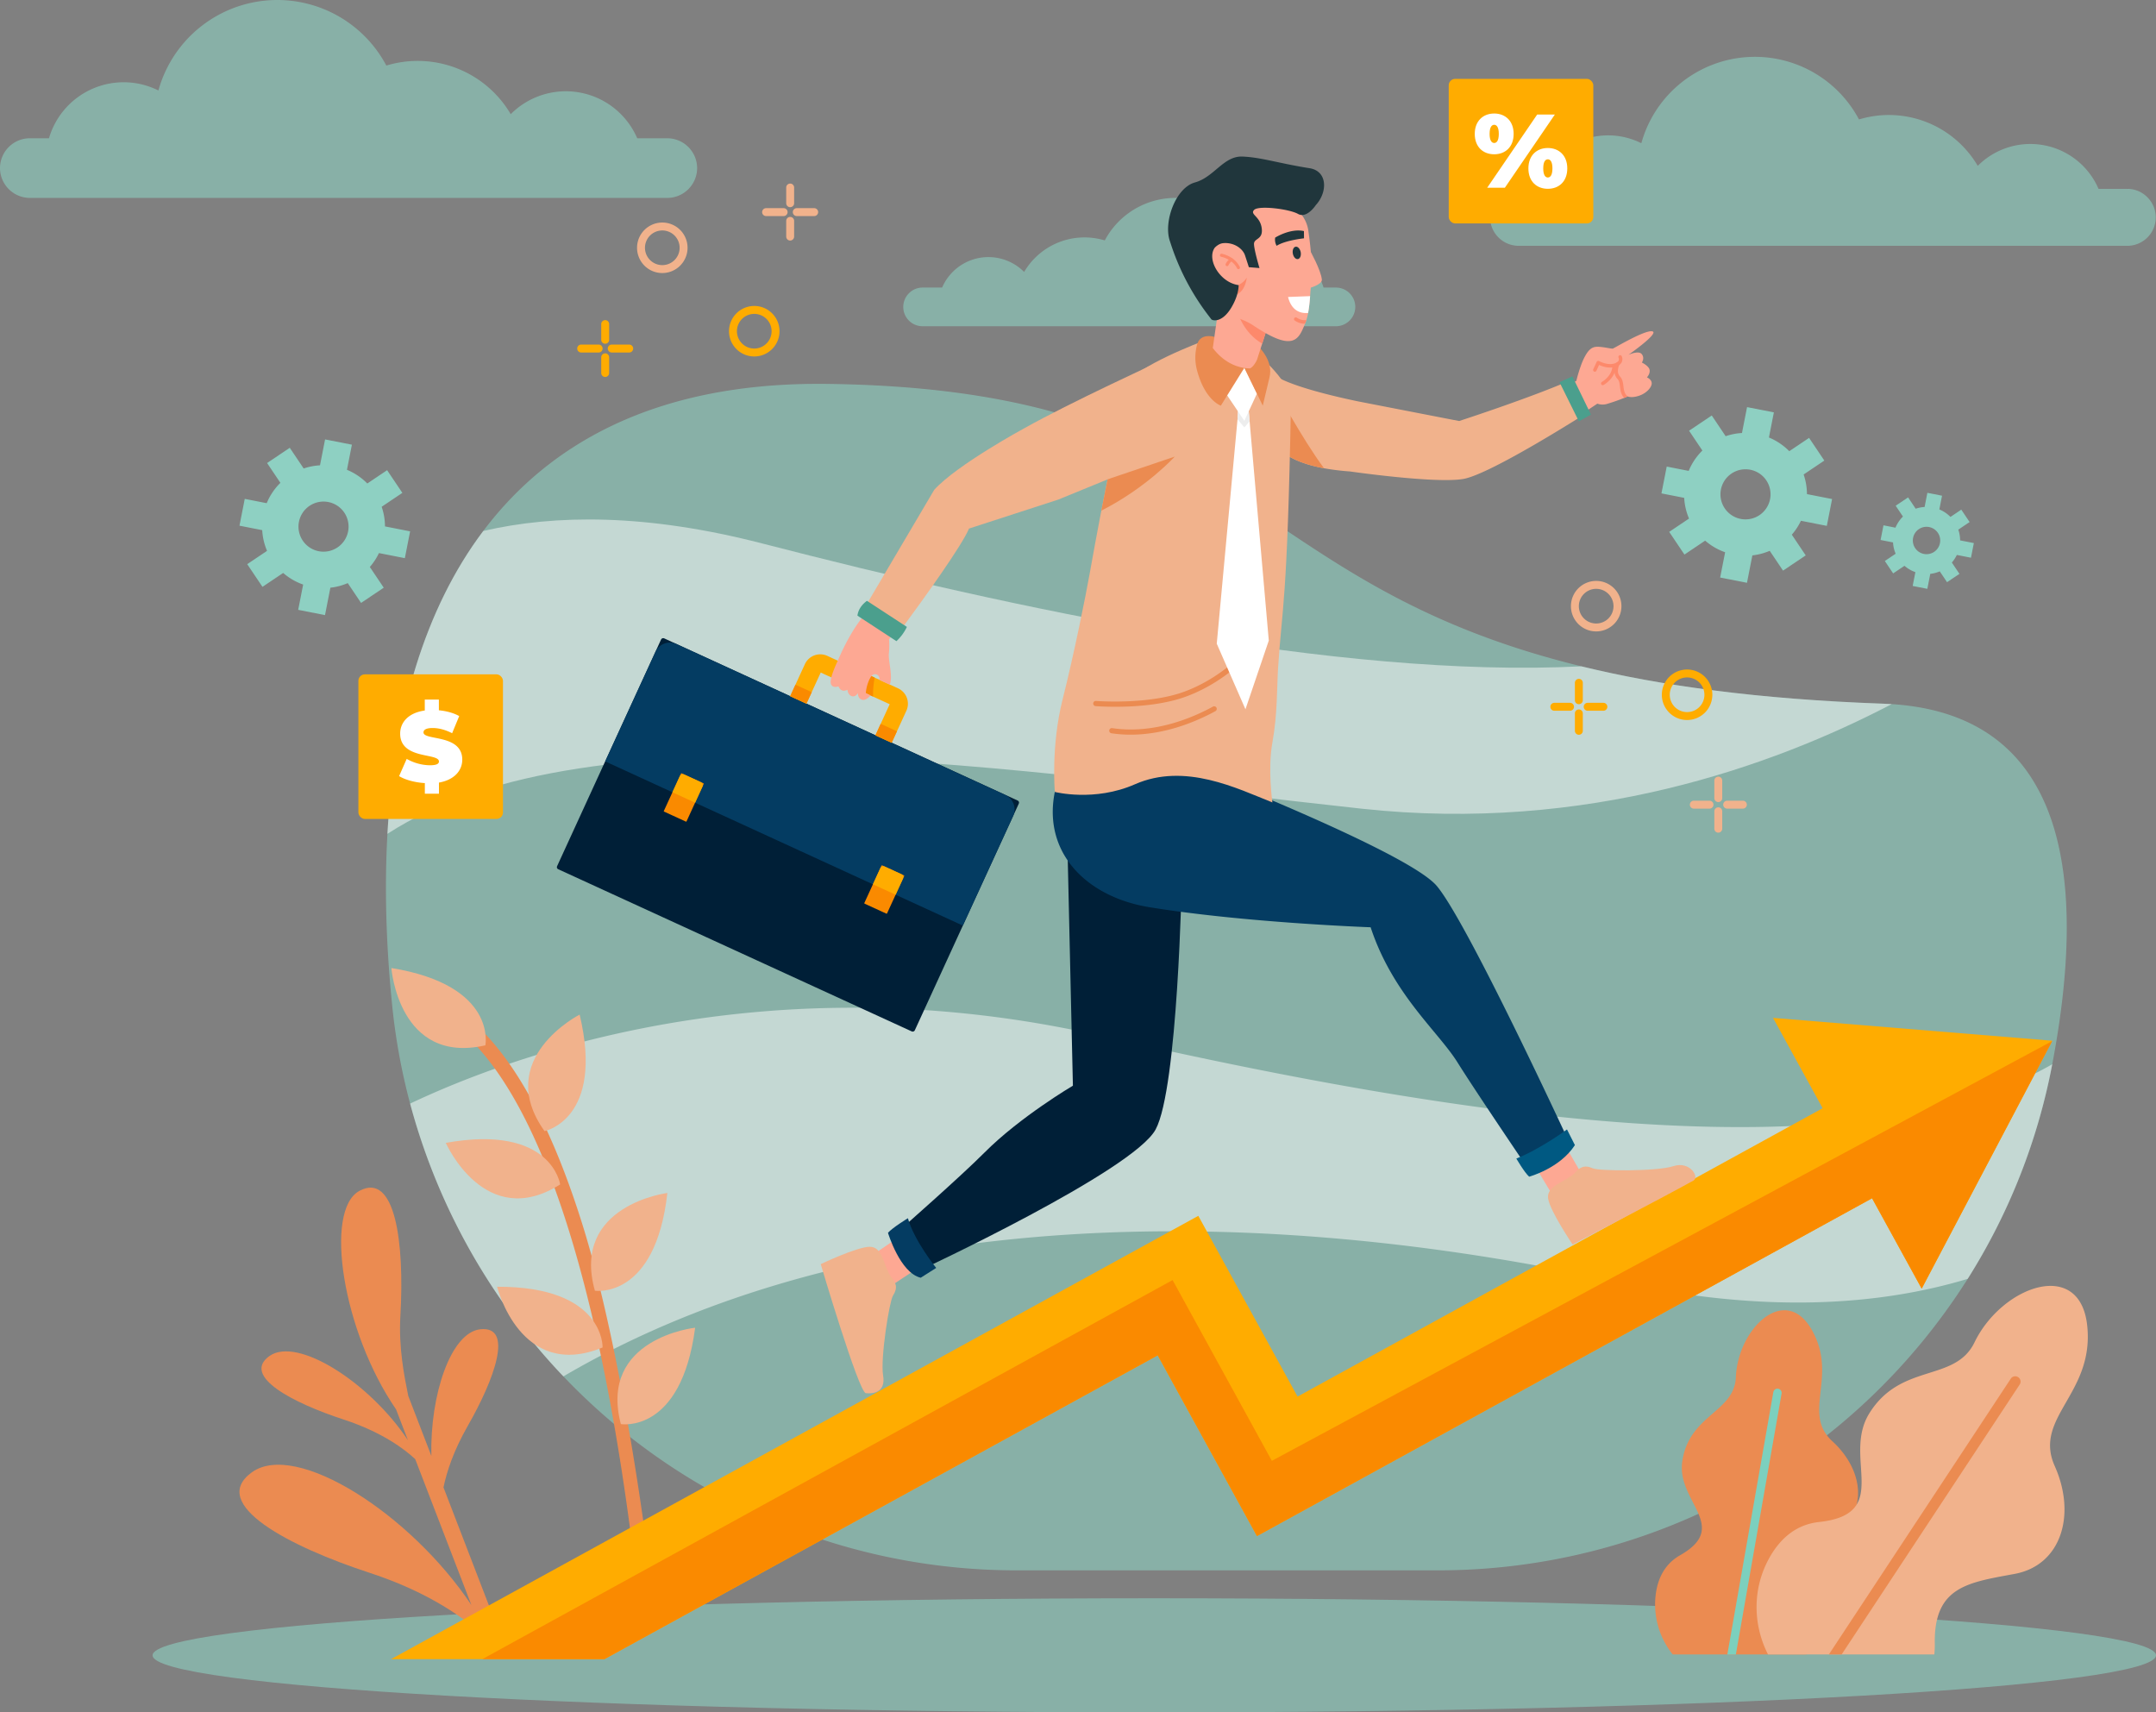 <svg xmlns="http://www.w3.org/2000/svg" width="2385.448" height="1894.484" viewBox="0 0 2385.448 1894.484">
  <rect x="0" y="0" width="2385.448" height="1894.484" fill="#808080" stroke="none"/>
  <g id="Group_409" data-name="Group 409" transform="translate(-312.348 -117.459)">
    <g id="Group_233" data-name="Group 233" transform="translate(312.348 117.459)">
      <g id="Group_232" data-name="Group 232" transform="translate(427.021 424.679)">
        <g id="Group_231" data-name="Group 231">
          <path id="Path_1016" data-name="Path 1016" d="M2215.414,929.113l-.022.108a683.784,683.784,0,0,1-93.558,237.484,692.73,692.73,0,0,1-585.823,322.465H1069.017a692.058,692.058,0,0,1-500.949-214.565q-8.443-8.832-16.578-18.008a699.51,699.51,0,0,1-153-283.789,686.925,686.925,0,0,1-19.669-106.851c-.086-.87-.173-1.718-.259-2.588-6.672-65.816-8.541-129.173-5.169-189.008,7.52-133.17,41.085-248.828,106.031-335.068,75.564-100.359,193.637-160.848,362.566-162.717,7.016-.065,14.083-.065,21.229.043,465.471,7.024,449.978,219.281,831.214,312.422,87.125,21.294,194.982,36.377,334.062,41.33,3.127.108,6.211.259,9.252.474C2233.034,543.34,2254.027,726.331,2215.414,929.113Z" transform="translate(-371.747 -176.532)" fill="#8ed0c2" opacity="0.6"/>
          <path id="Path_1017" data-name="Path 1017" d="M2036.33,401.677c-131.9,68.878-337.973,142.6-586.168,115.722C1073.47,476.616,599.286,397.7,371.975,545.192c7.52-133.17,41.086-248.828,106.031-335.068,79.561-18.461,180.748-19.224,308.533,13.781,276.894,71.5,636.419,149.612,906.477,135.967,87.125,21.294,194.982,36.377,334.062,41.33C2030.2,401.311,2033.289,401.462,2036.33,401.677Z" transform="translate(-370.333 -47.363)" fill="#fff" opacity="0.5" style="mix-blend-mode: screen;isolation: isolate"/>
          <path id="Path_1018" data-name="Path 1018" d="M2192.373,335.02A683.786,683.786,0,0,1,2098.814,572.5c-95.363,28.706-222.229,39.266-386.556,3.372C1310.77,488.161,870.419,489.743,545.049,680.4q-8.443-8.832-16.578-18.008a699.512,699.512,0,0,1-153-283.789c113.695-53.86,398.461-158.483,765.527-74.694C1528.1,392.252,1971.856,462.475,2192.373,335.02Z" transform="translate(-348.727 417.669)" fill="#fff" opacity="0.5" style="mix-blend-mode: screen;isolation: isolate"/>
        </g>
      </g>
      <path id="Path_1019" data-name="Path 1019" d="M312.348,303.419a33.138,33.138,0,0,0,32.962,33h705.4a33.078,33.078,0,0,0,32.962-33,33.15,33.15,0,0,0-32.962-33h-33.336a86,86,0,0,0-139.949-26.643A119.425,119.425,0,0,0,739.8,190,136.528,136.528,0,0,0,487.617,217.56a86.011,86.011,0,0,0-121.071,52.861H345.31A33.083,33.083,0,0,0,312.348,303.419Z" transform="translate(-312.348 -117.459)" fill="#8ed0c2" opacity="0.6"/>
      <path id="Path_1020" data-name="Path 1020" d="M951.493,268.5a21.49,21.49,0,0,1-21.373,21.395H472.737a21.361,21.361,0,0,1-15.083-36.5,21.173,21.173,0,0,1,15.083-6.3h21.618a55.758,55.758,0,0,1,90.74-17.268,77.46,77.46,0,0,1,89.238-34.874,88.522,88.522,0,0,1,163.515,17.872,55.753,55.753,0,0,1,78.5,34.27H930.12A21.453,21.453,0,0,1,951.493,268.5Z" transform="translate(548.032 71.041)" fill="#8ed0c2" opacity="0.6"/>
      <path id="Path_1021" data-name="Path 1021" d="M751.021,311.49l5.823-29.676-27.807-5.456a67.94,67.94,0,0,0-3.673-21.718l22.9-15.385L731.4,214.15l-21.919,14.73a67.747,67.747,0,0,0-22.509-15.14l5.457-27.807-29.67-5.823-5.622,28.656a67.546,67.546,0,0,0-18.059,3.523L623.7,189.369l-25.1,16.866,14.731,21.927a67.683,67.683,0,0,0-15.14,22.509L573.875,245.9l-5.824,29.669,25.155,4.939a67.5,67.5,0,0,0,5.348,22.9l-21.934,14.73,16.865,25.1L616.4,327.838a67.6,67.6,0,0,0,22.107,12.847L633,368.658l29.677,5.816,5.953-30.316a67.464,67.464,0,0,0,19.209-5.068l14.73,21.927,25.1-16.866-15.392-22.9a67.716,67.716,0,0,0,10.086-15.385ZM676.5,299.607a27.715,27.715,0,1,1,7.549-38.461A27.752,27.752,0,0,1,676.5,299.607Z" transform="translate(1270.221 270.292)" fill="#8ed0c2"/>
      <path id="Path_1022" data-name="Path 1022" d="M532.174,316.454,538,286.785l-27.807-5.457a67.9,67.9,0,0,0-3.674-21.718l22.9-15.392-16.866-25.1-21.919,14.73a67.854,67.854,0,0,0-22.509-15.14l5.457-27.807-29.669-5.816-5.622,28.656a67.241,67.241,0,0,0-18.059,3.515l-15.385-22.911-25.1,16.865,14.73,21.92a67.674,67.674,0,0,0-15.14,22.509l-24.306-4.773L349.2,280.53l25.155,4.939a67.44,67.44,0,0,0,5.349,22.9L357.775,323.1l16.865,25.1,22.911-15.384a67.579,67.579,0,0,0,22.107,12.84l-5.5,27.973,29.677,5.823,5.953-30.323A67.237,67.237,0,0,0,469,344.053l14.73,21.927,25.1-16.858L493.432,326.21a67.717,67.717,0,0,0,10.086-15.385Zm-74.522-11.884a27.715,27.715,0,1,1,7.548-38.461A27.739,27.739,0,0,1,457.652,304.571Z" transform="translate(-84.238 301.058)" fill="#8ed0c2"/>
      <path id="Path_1023" data-name="Path 1023" d="M701.778,265.1l3.177-16.211-15.19-2.983a37.122,37.122,0,0,0-2.013-11.869l12.516-8.411-9.216-13.717-11.977,8.052a36.949,36.949,0,0,0-12.3-8.275l2.984-15.2L653.539,193.3l-3.07,15.665a36.989,36.989,0,0,0-9.871,1.919l-8.411-12.523-13.717,9.216,8.052,11.984a36.99,36.99,0,0,0-8.275,12.3l-13.278-2.61-3.192,16.219,13.752,2.7a36.871,36.871,0,0,0,2.919,12.509l-11.984,8.052,9.217,13.717,12.523-8.411a36.945,36.945,0,0,0,12.078,7.024l-3.005,15.284,16.219,3.185,3.256-16.578a36.637,36.637,0,0,0,10.5-2.768l8.052,11.984,13.717-9.216-8.412-12.516a36.854,36.854,0,0,0,5.507-8.411Zm-40.734-6.492a15.146,15.146,0,1,1,4.127-21.021A15.157,15.157,0,0,1,661.044,258.605Z" transform="translate(1478.954 351.926)" fill="#8ed0c2"/>
      <path id="Path_1024" data-name="Path 1024" d="M541.676,303.775a31.652,31.652,0,0,0,31.474,31.51h673.558a31.456,31.456,0,0,0,22.208-53.753,31.14,31.14,0,0,0-22.208-9.267h-31.833a82.114,82.114,0,0,0-133.63-25.442,114.06,114.06,0,0,0-131.409-51.352,130.369,130.369,0,0,0-240.8,26.312,82.126,82.126,0,0,0-115.607,50.482H573.15A31.582,31.582,0,0,0,541.676,303.775Z" transform="translate(1106.979 -63.329)" fill="#8ed0c2" opacity="0.6"/>
    </g>
    <path id="Path_1025" data-name="Path 1025" d="M2552.464,426.547c0,34.86-496.21,63.127-1108.316,63.127S335.83,461.407,335.83,426.547,832.041,363.42,1444.147,363.42,2552.464,391.687,2552.464,426.547Z" transform="translate(145.332 1522.269)" fill="#8ed0c2" opacity="0.6"/>
    <g id="Group_240" data-name="Group 240" transform="translate(577.313 1188.407)">
      <path id="Path_1026" data-name="Path 1026" d="M626.841,816.69h19.238L574.922,631.859c3.516-16.959,10.992-40.316,26.729-67.807,29.4-51.359,51.581-111.287,13.954-107.139-32.652,3.609-55.7,72.739-54.1,140.086l-25.564-66.4c-4.407-21.9-10.748-53.135-8.706-88.361,4.738-81.618-5.816-159.77-45.284-138.461-39.511,21.337-18.807,155.478,40.5,241.754l13.156,34.17c-42.128-63.63-122.523-115.363-153.415-93.077-30.7,22.149,25.946,51.733,82.193,70.122,42.811,14,67.635,32.969,79.26,43.839l62.135,161.387C538.789,661.413,411.8,579.882,362.924,615.152,314.21,650.3,404.1,697.229,493.34,726.41c67.441,22.049,106.765,51.9,125.385,69.2Z" transform="translate(-349.205 -57.244)" fill="#eb8b51"/>
      <g id="Group_235" data-name="Group 235" transform="translate(1566.265 378.629)">
        <path id="Path_1027" data-name="Path 1027" d="M734.5,699.912a85.156,85.156,0,0,0-5.521-53.019c-20.533-45.2,5.73-60.194,39.676-83.141s28.807-68.383-5.434-99.713,6.657-71.186-22.7-123.1-81.869-1.919-84.083,52.214c-1.589,38.922-51.639,41.316-59.274,92.991-6.643,44.859,53.7,72.027-2.4,103.975-17.922,10.2-25.385,27.232-27.247,45.694a88.3,88.3,0,0,0,19.087,64.1Z" transform="translate(-567.072 -319.095)" fill="#eb8b51"/>
        <g id="Group_234" data-name="Group 234" transform="translate(79.954 86.765)">
          <path id="Path_1028" data-name="Path 1028" d="M587.6,625.216,638.187,336.6a4.631,4.631,0,1,0-9.123-1.6l-50.87,290.215Z" transform="translate(-578.194 -331.164)" fill="#7cd0be"/>
        </g>
      </g>
      <g id="Group_237" data-name="Group 237" transform="translate(1678.553 351.68)">
        <path id="Path_1029" data-name="Path 1029" d="M779.358,723.113a103.572,103.572,0,0,0,.518-12.185c-1.056-63.206,37.218-67.4,88.505-76.981s68.332-65.269,44.227-119.216c-24.112-53.968,43.875-79.777,35.924-155.291s-94.644-43.767-124.695,18.339c-21.6,44.651-81.265,22.063-116.391,78.548-30.51,49.022,26.19,111.366-55.543,120.23-26.1,2.818-43.458,18.929-55,39.555-19.052,34.062-18.34,74.126-1.539,107Z" transform="translate(-582.692 -315.347)" fill="#f1b28c"/>
        <g id="Group_236" data-name="Group 236" transform="translate(79.981 100.124)">
          <path id="Path_1030" data-name="Path 1030" d="M607.943,636.916l196.923-298.5a5.9,5.9,0,1,0-9.849-6.492l-201.2,304.989Z" transform="translate(-593.817 -329.274)" fill="#eb8b51"/>
        </g>
      </g>
      <g id="Group_239" data-name="Group 239" transform="translate(168.061)">
        <g id="Group_238" data-name="Group 238" transform="translate(58.414 43.265)">
          <path id="Path_1031" data-name="Path 1031" d="M608.577,897.246c-17.757-140.46-44.6-286.146-73.731-380.531-38.059-123.307-85.665-205.025-141.5-242.875a8.1,8.1,0,0,0-9.087,13.408c97.592,66.168,169.942,280.862,209.483,621.279Z" transform="translate(-380.707 -272.446)" fill="#eb8b51"/>
        </g>
        <path id="Path_1032" data-name="Path 1032" d="M411.772,402.516s66.405-13.07,38.864-128.922C450.636,273.594,354.662,322.429,411.772,402.516Z" transform="translate(-242.312 -222.077)" fill="#f1b28c"/>
        <path id="Path_1033" data-name="Path 1033" d="M507.511,342.84s-9.353-67.031-126.556-45.981C380.955,296.859,424.37,395.406,507.511,342.84Z" transform="translate(-320.761 -103.408)" fill="#f1b28c"/>
        <path id="Path_1034" data-name="Path 1034" d="M476.565,351.971s13.53-66.312-103.983-85.543C372.582,266.428,380.655,373.8,476.565,351.971Z" transform="translate(-372.582 -266.428)" fill="#f1b28c"/>
        <path id="Path_1035" data-name="Path 1035" d="M407.582,409.22s66.909,10.158,80.179-108.174C487.761,301.046,380.932,314.533,407.582,409.22Z" transform="translate(-182.391 -52.175)" fill="#f1b28c"/>
        <path id="Path_1036" data-name="Path 1036" d="M505.557,382.656s2.379-67.635-116.7-67.175C388.857,315.481,414.572,420.046,505.557,382.656Z" transform="translate(-271.855 37.15)" fill="#f1b28c"/>
        <path id="Path_1037" data-name="Path 1037" d="M411.118,428.418s66.707,11.431,82.221-106.635C493.339,321.783,386.272,333.249,411.118,428.418Z" transform="translate(-157.229 76.168)" fill="#f1b28c"/>
      </g>
    </g>
    <g id="Group_241" data-name="Group 241" transform="translate(744.949 1243.577)">
      <path id="Path_1038" data-name="Path 1038" d="M2210.647,299.385l-.222.42-144.3,273.814-54.9-99.946L1330.649,847.384,1220.856,647.417,608.635,983.6H372.523l893.235-490.5,109.818,199.967,580.951-319.013L1901.655,274.1Z" transform="translate(-372.523 -274.102)" fill="#ffac00"/>
      <path id="Path_1039" data-name="Path 1039" d="M2123.486,277.677l-144.3,273.814-54.9-99.946L1243.71,825.256,1133.917,625.289,521.7,961.469H386.57l763.8-419.428,109.818,199.967Z" transform="translate(-285.584 -251.974)" fill="#fa8a00"/>
    </g>
    <g id="Group_274" data-name="Group 274" transform="translate(927.67 290.656)">
      <g id="Group_244" data-name="Group 244" transform="translate(292.765 764.366)">
        <g id="Group_243" data-name="Group 243" transform="translate(0 424.349)">
          <path id="Path_1040" data-name="Path 1040" d="M486.051,306.9l-39.525,27.2s-.539,17.958,15.377,37.311l46.721-30.877Z" transform="translate(-390.013 -306.901)" fill="#fda893"/>
          <g id="Group_242" data-name="Group 242" transform="translate(0 17.454)">
            <path id="Path_1041" data-name="Path 1041" d="M516,341.989c5.874,6.894,8.447,12.236,2.545,21.5-3.868,6.068-14.047,69.123-10.884,88.16s-11.208,20.431-19.1,19.648-49.9-142.782-49.9-142.782,39.849-19.051,54.133-19.187S507.872,329.193,516,341.989Z" transform="translate(-438.663 -309.329)" fill="#f1b28c"/>
          </g>
        </g>
        <path id="Path_1042" data-name="Path 1042" d="M762.258,282.1s-4.306,231.962-28.965,277.749S472.438,715.745,472.438,715.745,455.9,696.874,450.928,670.5c0,0,66.564-58.49,92.89-84.953,39.511-39.7,97.937-74.105,97.937-74.105l-6-263.573Z" transform="translate(-362.754 -247.874)" fill="#001f37"/>
        <path id="Path_1043" data-name="Path 1043" d="M471.067,304.932s-17.225,10.518-22.056,16.139c0,0,13.364,44.392,36.233,49.712l17.1-10.848S477.961,329.785,471.067,304.932Z" transform="translate(-374.619 105.262)" fill="#043c62"/>
      </g>
      <g id="Group_247" data-name="Group 247" transform="translate(549.476 666.745)">
        <g id="Group_246" data-name="Group 246" transform="translate(526.689 418.159)">
          <path id="Path_1044" data-name="Path 1044" d="M547.634,312.943l24.752,41.114s17.893,1.617,38.181-13.084L582.58,292.461Z" transform="translate(-547.634 -292.461)" fill="#fda893"/>
          <g id="Group_245" data-name="Group 245" transform="translate(21.25 30.868)">
            <path id="Path_1045" data-name="Path 1045" d="M579.584,306.167c5.932-6.844,10.834-10.187,20.885-5.744,6.57,2.911,70.438,3.515,88.792-2.466s29.223,12.092,22.286,15.939c-37.441,20.74-133.681,70.755-133.681,70.755S553.05,348.108,550.771,334,568.147,316.117,579.584,306.167Z" transform="translate(-550.59 -296.755)" fill="#f1b28c"/>
          </g>
        </g>
        <path id="Path_1046" data-name="Path 1046" d="M605.123,234.295S865.188,334.6,899.113,374.338s147.556,285.8,147.556,285.8-19.073,34.723-46,27.829c0,0-57.973-85.4-78.491-118.246-21.452-34.349-71.747-75.456-96.1-149.489,0,0-138.893-4.968-244.853-22.222-71.236-11.6-120.69-62.76-103.386-132.832.043-.158.093-.345.158-.547a12.314,12.314,0,0,1,9.511-8.239Z" transform="translate(-474.372 -234.295)" fill="#043c62"/>
        <path id="Path_1047" data-name="Path 1047" d="M545.718,323.441s8.677,15.126,14.17,20.094c0,0,33.9-9.123,50.632-34.932l-8.756-17.333S571.836,313.268,545.718,323.441Z" transform="translate(-32.803 118.327)" fill="#005982"/>
      </g>
      <g id="Group_253" data-name="Group 253" transform="translate(785.526 193.251)">
        <g id="Group_252" data-name="Group 252" transform="translate(332.486)">
          <path id="Path_1048" data-name="Path 1048" d="M648.279,168.548c-8.239-1.833-42.229,18.742-43.7,19.087s-8.375-1.517-15.341-1.97-10.956,1.992-16.046,11.632c-5.083,9.669-9.007,26.132-9.007,26.132-3.243,1.553-6.859,3.221-10.726,4.953q8.724,15.539,18.483,30.453c5.837-3.81,11.1-7.3,15.521-10.28a17.076,17.076,0,0,0,10.087.467c8.368-2.444,15.471-5.155,19.6-6.83,2.466-1.035,3.9-1.661,3.9-1.661a.806.806,0,0,1,.13.086c.8.323,4.767,1.747,12.437-.812,8.62-2.9,14.148-9.6,14-13.9-.13-4.328-5.3-6.463-5.3-6.463s3.5-3.379,3.019-7.908c-.489-4.565-8.613-8.469-8.613-8.469s3.458-4.91-.136-9.3c-3.4-4.249-13.811.4-14.688.769C623.354,193.5,656.331,170.338,648.279,168.548Z" transform="translate(-553.455 -168.432)" fill="#fda893"/>
          <g id="Group_251" data-name="Group 251" transform="translate(29.319 26.501)">
            <g id="Group_248" data-name="Group 248">
              <path id="Path_1049" data-name="Path 1049" d="M559.58,190.42a1.923,1.923,0,0,1-1.869-2.725l3.753-8.174a1.922,1.922,0,0,1,2.7-.87c.093.05,9.187,5.119,17.067,2.6,2.408-.769,3.99-1.9,4.572-3.257a4.03,4.03,0,0,0-.086-3.091,1.938,1.938,0,0,1,.869-2.574,1.909,1.909,0,0,1,2.567.834,7.862,7.862,0,0,1,.222,6.276c-1.034,2.48-3.378,4.328-6.973,5.478-7.21,2.315-14.824-.424-18.268-1.984L561.2,189.3A1.913,1.913,0,0,1,559.58,190.42Z" transform="translate(-557.533 -172.118)" fill="#fd896b"/>
            </g>
            <g id="Group_249" data-name="Group 249" transform="translate(23.582 7.636)">
              <path id="Path_1050" data-name="Path 1050" d="M575.64,211.23l-.144-.079s-1.409.633-3.89,1.639c-3.623-3.745-4.176-8.476-4.658-12.459-.4-3.458-.762-6.456-2.739-8.526a11.937,11.937,0,0,1-3.264-6.945,17.05,17.05,0,0,1,.425-6.326c.158-.676.338-1.308.517-1.848a19.012,19.012,0,0,1,1-2.451,1.923,1.923,0,1,1,3.429,1.74c-.007.014-.079.165-.187.424a16.6,16.6,0,0,0-1.416,7.268A8.553,8.553,0,0,0,567,189.159c2.854,2.991,3.329,6.916,3.782,10.719C571.291,204.192,571.772,208.3,575.64,211.23Z" transform="translate(-560.814 -173.18)" fill="#fd896b"/>
            </g>
            <g id="Group_250" data-name="Group 250" transform="translate(8.734 10.486)">
              <path id="Path_1051" data-name="Path 1051" d="M560.8,196.267a1.925,1.925,0,0,1-1.057-3.6h0c.115-.065,11.143-6.312,11.582-17.239a1.925,1.925,0,1,1,3.846.151c-.532,13.12-13.034,20.165-13.566,20.453A1.827,1.827,0,0,1,560.8,196.267Z" transform="translate(-558.748 -173.577)" fill="#fd896b"/>
            </g>
          </g>
        </g>
        <path id="Path_1052" data-name="Path 1052" d="M863.143,215S756.2,283.5,725.394,288.823s-125.413-8.3-125.413-8.3A270.518,270.518,0,0,1,571.3,277c-28.649-5.241-45.442-14.738-55.277-27.182-16.434-20.7-6.564-50.683,2.725-74.428,0,0,14.9,11.819,89.82,27.534,0,0,106.5,20.712,112.228,21.8,0,0,80.208-26.031,124.608-45.73C845.408,178.989,855.013,209.521,863.143,215Z" transform="translate(-507.206 -125.386)" fill="#f1b28c"/>
        <path id="Path_1053" data-name="Path 1053" d="M566.641,175.385l-14.28,6.371,21.426,43.312,13.39-7.427Z" transform="translate(-227.738 -125.397)" fill="#4b9f8d"/>
        <path id="Path_1054" data-name="Path 1054" d="M569.108,266.89c-28.648-5.241-45.442-14.738-55.276-27.182-6.334-26.413-10.288-55.464.28-62.688C514.112,177.02,544.759,234.216,569.108,266.89Z" transform="translate(-505.011 -115.28)" fill="#eb8b51"/>
      </g>
      <g id="Group_261" data-name="Group 261" transform="translate(0 227.306)">
        <g id="Group_260" data-name="Group 260" transform="translate(0 304.706)">
          <g id="Group_254" data-name="Group 254" transform="translate(0 0)">
            <rect id="Rectangle_137" data-name="Rectangle 137" width="281.013" height="435.41" rx="2.44" transform="matrix(0.417, -0.909, 0.909, 0.417, 0, 255.39)" fill="#001f37"/>
            <path id="Path_1055" data-name="Path 1055" d="M801.2,529.437,856.84,408.222a17.54,17.54,0,0,0-8.62-23.257L484.389,217.957a17.522,17.522,0,0,0-23.256,8.62L405.489,347.784Z" transform="translate(-351.214 -210.636)" fill="#043c62"/>
          </g>
          <g id="Group_256" data-name="Group 256" transform="translate(258.941 18.693)">
            <g id="Group_255" data-name="Group 255">
              <path id="Path_1056" data-name="Path 1056" d="M562.527,280.592l-16.276,35.449-17.987-8.231,15.809-34.464L526.6,265.33l-.863-.4-10.611-4.874-1.315-.6-46.039-21.15-15.83,34.464-17.987-8.267,16.276-35.449a18.724,18.724,0,0,1,24.8-9.2l43.192,19.813,3.242,1.488,6.01,2.768,1.258.575,24.615,11.3A18.718,18.718,0,0,1,562.527,280.592Z" transform="translate(-433.958 -218.154)" fill="#ffac00"/>
            </g>
            <path id="Path_1057" data-name="Path 1057" d="M456.993,246.409l-10.611-4.874-1.315-.6a156.31,156.31,0,0,1,4.406-19.791l3.242,1.488,6.01,2.768A94.57,94.57,0,0,0,456.993,246.409Z" transform="translate(-365.21 -199.629)" fill="#fa8a00"/>
            <rect id="Rectangle_138" data-name="Rectangle 138" width="14.027" height="19.792" transform="matrix(0.417, -0.909, 0.909, 0.417, 0.009, 46.361)" fill="#fa8a00"/>
            <rect id="Rectangle_139" data-name="Rectangle 139" width="14.027" height="19.792" transform="matrix(0.417, -0.909, 0.909, 0.417, 94.305, 89.647)" fill="#fa8a00"/>
          </g>
          <g id="Group_259" data-name="Group 259" transform="translate(118.949 150.119)">
            <g id="Group_257" data-name="Group 257" transform="translate(0 0)">
              <path id="Rectangle_140" data-name="Rectangle 140" d="M.53,0H46.079a.53.53,0,0,1,.53.53V27.079a.53.53,0,0,1-.53.53H.533A.533.533,0,0,1,0,27.075V.53A.53.53,0,0,1,.53,0Z" transform="translate(0 42.358) rotate(-65.342)" fill="#fa8a00"/>
              <path id="Path_1058" data-name="Path 1058" d="M449.058,250.369l-8.124,17.7-25.1-11.524,8.124-17.692a3.825,3.825,0,0,1,5.068-1.9l18.16,8.339A3.823,3.823,0,0,1,449.058,250.369Z" transform="translate(-406.118 -235.368)" fill="#ffac00"/>
            </g>
            <g id="Group_258" data-name="Group 258" transform="translate(221.822 101.827)">
              <rect id="Rectangle_141" data-name="Rectangle 141" width="46.609" height="27.634" rx="0.53" transform="matrix(0.417, -0.909, 0.909, 0.417, 0, 42.359)" fill="#fa8a00"/>
              <path id="Path_1059" data-name="Path 1059" d="M479.928,264.545,471.8,282.237l-25.111-11.524,8.123-17.7a3.822,3.822,0,0,1,5.061-1.9l18.188,8.354A3.814,3.814,0,0,1,479.928,264.545Z" transform="translate(-436.97 -249.53)" fill="#ffac00"/>
            </g>
          </g>
        </g>
        <path id="Path_1060" data-name="Path 1060" d="M505.625,304.229a119.026,119.026,0,0,1-11.574-5.313,4.824,4.824,0,0,0-.733-4.04,4.96,4.96,0,0,0-8.052,0c-2.775,3.789-5.557,11.215-6.161,18.706l5.219,2.646s-4.759,5.9-8.943,4.881c-5.672-1.373-4.939-7.527-4.939-7.527s-2.9,5.14-7.225,3.357-4.378-6.988-4.378-6.988c-7.505,3.868-9.971-3.731-9.971-3.731s-7.146,2.782-8.534-3.408c-1.409-6.183,7.771-24.982,7.771-24.982,7.326-17.491,17.814-36.808,28.325-49.152,2.451-5.421,5.421-11.876,8.734-19.029,7.275,5.126,14.867,9.82,22.164,14.9q6.61,4.562,13.214,9.1c-6.629,8.785-12.171,15.96-15.737,20.539a86.271,86.271,0,0,1-.122,14.91C503.547,277.953,509.406,294.7,505.625,304.229Z" transform="translate(-136.468 52.614)" fill="#fda893"/>
        <path id="Path_1061" data-name="Path 1061" d="M660.368,325.4l95.2-38.943s39.59-68.231,15.615-113.285c0,0-97.987,45.039-148.059,73.134,0,0-74.845,40.518-99.942,68.282L445.293,446.569s23.365,26.83,39.375,25.1C513.532,432.45,553.9,376.138,561.7,357.425Z" transform="translate(-104.864 -173.169)" fill="#f1b28c"/>
        <path id="Path_1062" data-name="Path 1062" d="M454.836,209.92c-5.1,3.717-9.684,9.331-10.525,16.42l43.163,28.2a52.441,52.441,0,0,0,11.546-15.751Z" transform="translate(-110.942 54.285)" fill="#4b9f8d"/>
      </g>
      <g id="Group_264" data-name="Group 264" transform="translate(551.029 198.633)">
        <path id="Path_1063" data-name="Path 1063" d="M716.05,617.375c-5.37,29.389,0,66.326,0,66.326-38.828-15.413-96.744-44.421-152.07-20.1-44.918,19.749-88.663,8.483-88.663,8.483s-4.436-50.618,8.569-102.178c12.926-51.258,25.723-115.406,30.23-140.676,3.811-21.344,7.527-41.546,11.114-60.345q3.4-17.674,6.65-33.616h.014c12.509-60.913,18.016-113.163,27.656-121.143,27.239-22.531,90.158-44.716,90.158-44.716l42.207,11.8s45.111,34.867,44.666,60.266c-3.99,224.033-9.942,225.578-14.27,293.7C721.025,555.391,721.737,586.282,716.05,617.375Z" transform="translate(-474.587 -167.761)" fill="#f1b28c"/>
        <g id="Group_262" data-name="Group 262" transform="translate(43.236 336.073)">
          <path id="Path_1064" data-name="Path 1064" d="M484.558,289.326c-.7-.043-1.15-.079-1.323-.093a2.873,2.873,0,0,1,.432-5.73c.036,0,.129.007.733.05,6.65.46,59.655,3.566,97.347-10.453,48.2-17.929,76.937-55.643,77.225-56.024a2.873,2.873,0,1,1,4.593,3.451c-1.2,1.6-29.978,39.418-79.82,57.958C545.406,292.74,493.674,289.958,484.558,289.326Z" transform="translate(-480.602 -215.928)" fill="#eb8b51"/>
        </g>
        <g id="Group_263" data-name="Group 263" transform="translate(60.934 409.568)">
          <path id="Path_1065" data-name="Path 1065" d="M602.025,229.016a2.847,2.847,0,0,0-4.22-2.509c-23.163,12.681-65.615,30.618-111.445,23.81a2.874,2.874,0,1,0-.841,5.687,143.142,143.142,0,0,0,17.24,1.488c40.525,1.078,76.793-14.508,97.8-25.974a2.828,2.828,0,0,0,1.467-2.5Z" transform="translate(-483.063 -226.152)" fill="#eb8b51"/>
        </g>
        <path id="Path_1066" data-name="Path 1066" d="M563.084,187.723s-30.884,34.184-81.236,59.82c2.265-11.79,4.745-23.961,6.916-34.572h0l4.644-1.668Z" transform="translate(-429.652 -54.42)" fill="#eb8b51"/>
        <path id="Path_1067" data-name="Path 1067" d="M557.182,436.161l-25.822,76L499.611,439.59l22.971-248.21.615-9.683,11.628-1.224,1.145,13.117Z" transform="translate(-319.716 -99.296)" fill="#fff"/>
        <path id="Path_1068" data-name="Path 1068" d="M516.193,193.589l-5.807,6.73-7.58-8.94.615-9.683,11.627-1.224Z" transform="translate(-299.94 -99.296)" fill="#ededed"/>
        <path id="Path_1069" data-name="Path 1069" d="M536.461,202.61,522.553,232.7l-21.715-32.2,21.715-26.432Z" transform="translate(-312.126 -138.944)" fill="#fff"/>
        <path id="Path_1070" data-name="Path 1070" d="M498.272,207.458a54.707,54.707,0,0,1-.575-26.686,21.588,21.588,0,0,1,2.135-6c5.356-8.605,17.541-4.709,17.541-4.709,5.931,25.3,33.163,34.242,33.163,34.242l-26,41.833S507.2,240.528,498.272,207.458Z" transform="translate(-340.109 -169.181)" fill="#eb8b51"/>
        <path id="Path_1071" data-name="Path 1071" d="M520.184,170.889s16.19,15.327,11.438,33.616l-7.383,31.057-20.381-41.833S514.864,182.816,520.184,170.889Z" transform="translate(-293.43 -158.607)" fill="#eb8b51"/>
      </g>
      <g id="Group_273" data-name="Group 273" transform="translate(677.073)">
        <g id="Group_265" data-name="Group 265" transform="translate(49.466 167.716)">
          <path id="Path_1072" data-name="Path 1072" d="M562.308,177.252l-8.656,26.873-5.521,17.153c-.985,3.048-5.55,10.381-8.749,10.252-19.734-.812-32.689-12.5-40.381-22.523l5.953-41.776a160.715,160.715,0,0,1,23.638-2.351h.007Z" transform="translate(-499.001 -164.88)" fill="#fda893"/>
          <path id="Path_1073" data-name="Path 1073" d="M539.854,177.252,531.2,204.125c-20.561-11.912-27.117-33.257-28.569-39.123,1.157-.05,2.322-.093,3.515-.122Z" transform="translate(-476.547 -164.88)" fill="#fd896b"/>
        </g>
        <path id="Path_1074" data-name="Path 1074" d="M623.754,182.062c1.963,13.868,3.918,31.316,3.911,45.557a.624.624,0,0,0,0,.165l-.007.029c.007,3.48-.129,6.772-.388,9.77-.151,1.754-.338,3.587-.582,5.485-.41,3.429-.676,7.268-1,11.33-.014.208-.029.424-.043.654a161.3,161.3,0,0,1-2.15,17.973l-.007.043a73.572,73.572,0,0,1-1.9,7.714c-.453,1.4-.927,2.782-1.495,4.112-7.269,17.671-12.6,31.769-57.276,1.927-20.546-13.731-43.745-9.353-53.479-34.335l-.165-.431-.029-.079c-6.592-17.1-10.481-34.9-12.689-47.743a37.594,37.594,0,0,1,12.768-34.975c27.441-23.307,61.143-22.969,84.083-18.821A37.45,37.45,0,0,1,623.754,182.062Z" transform="translate(-468.558 -99.975)" fill="#fda893"/>
        <g id="Group_266" data-name="Group 266" transform="translate(139.386 177.92)">
          <path id="Path_1075" data-name="Path 1075" d="M525.154,169.187c-.453,1.4-.927,2.782-1.5,4.112a13.888,13.888,0,0,1-2.049,0,20.718,20.718,0,0,1-9.3-3.451,1.962,1.962,0,1,1,2.3-3.178,16.818,16.818,0,0,0,7.318,2.718A12.47,12.47,0,0,0,525.154,169.187Z" transform="translate(-511.509 -166.299)" fill="#fd896b"/>
        </g>
        <path id="Path_1076" data-name="Path 1076" d="M506.706,169.7s8.368-2.027,12.861-9.511c0,0-1.675,20.172-17.814,20.029Z" transform="translate(-432.503 -26.215)" fill="#fd896b"/>
        <path id="Path_1077" data-name="Path 1077" d="M655.526,195.313c13.185-14.285,13.25-37.692-6.909-40.87-34.176-5.392-53.68-12.142-74.4-12.876s-31.035,22.7-52.358,28.627-34.781,43.134-27.951,64.285c1.028,3.17,2,6.082,2.948,8.85a266,266,0,0,0,41.1,75.636q1.025,1.326,1.92,2.538c1.258,1.711,11.855,4.292,22.085-12.624,8.8-14.565,8.217-25.083,8.217-25.083-20.331-2.7-35.608-27.915-26.571-41.208,0,0,3.99-4.68,9.382-5.2,11.963-1.15,21.775,5.974,24.263,13.53s4.234,13.034,4.234,13.034l11.754.949s-5.787-19.339-6.067-26.362,10.366-4.493,8.533-17.822-13.372-14.989-8.389-20.144,38.728-1.057,48.541,4.436S655.526,195.313,655.526,195.313Z" transform="translate(-492.12 -141.551)" fill="#20363c"/>
        <g id="Group_269" data-name="Group 269" transform="translate(57.362 107.519)">
          <g id="Group_268" data-name="Group 268">
            <g id="Group_267" data-name="Group 267">
              <path id="Path_1078" data-name="Path 1078" d="M520.874,173.526a1.7,1.7,0,0,1-1.848-.92c-5.169-10.4-17.4-12.681-17.519-12.7a1.712,1.712,0,0,1,.6-3.372c.568.1,14.033,2.581,19.986,14.551a1.715,1.715,0,0,1-1.215,2.444Z" transform="translate(-500.099 -156.507)" fill="#fd896b"/>
            </g>
          </g>
        </g>
        <g id="Group_272" data-name="Group 272" transform="translate(63.575 112.28)">
          <g id="Group_271" data-name="Group 271">
            <g id="Group_270" data-name="Group 270">
              <path id="Path_1079" data-name="Path 1079" d="M502.994,166.085a1.716,1.716,0,0,1-1.905-2.322,15.535,15.535,0,0,1,5.342-6.283,1.709,1.709,0,0,1,1.955,2.8,12.3,12.3,0,0,0-4.127,4.759A1.729,1.729,0,0,1,502.994,166.085Z" transform="translate(-500.964 -157.169)" fill="#fd896b"/>
            </g>
          </g>
        </g>
        <path id="Path_1080" data-name="Path 1080" d="M520.177,161.48c.719,3.774-.647,7.2-3.048,7.664s-4.932-2.236-5.643-6.01.64-7.211,3.041-7.664S519.458,157.706,520.177,161.48Z" transform="translate(-373.458 -55.719)" fill="#20363c"/>
        <path id="Path_1081" data-name="Path 1081" d="M508.782,160.812s16.736-10.59,31.812-7.225l.079,8.016s-20.776,2.157-30.287,8.3A13.732,13.732,0,0,1,508.782,160.812Z" transform="translate(-390.287 -71.141)" fill="#20363c"/>
        <path id="Path_1082" data-name="Path 1082" d="M515.646,155.991s12.322,21.977,13.192,32.337c.489,5.83-15.162,9.727-15.162,9.727Z" transform="translate(-358.704 -52.178)" fill="#fda893"/>
        <path id="Path_1083" data-name="Path 1083" d="M534.97,163.031c-.015.208-.028.424-.043.654a161.594,161.594,0,0,1-2.15,17.973c-.446.029-.892.057-1.351.072-14.522.546-19.288-11.3-20.841-17.764Z" transform="translate(-377.841 -8.607)" fill="#fff"/>
      </g>
    </g>
    <g id="Group_339" data-name="Group 339" transform="translate(708.889 204.703)">
      <g id="Group_296" data-name="Group 296" transform="translate(1318.828 555.437)">
        <g id="Group_275" data-name="Group 275" transform="translate(22.746)">
          <path id="Path_1084" data-name="Path 1084" d="M582.057,262.737A27.94,27.94,0,1,1,610,234.8,27.966,27.966,0,0,1,582.057,262.737Zm0-47.11A19.173,19.173,0,1,0,601.23,234.8,19.2,19.2,0,0,0,582.057,215.627Z" transform="translate(-554.12 -206.856)" fill="#f1b28c"/>
        </g>
        <g id="Group_276" data-name="Group 276" transform="translate(123.329 98.023)">
          <path id="Path_1085" data-name="Path 1085" d="M596.048,276.372a27.94,27.94,0,1,1,27.937-27.944A27.972,27.972,0,0,1,596.048,276.372Zm0-47.117a19.173,19.173,0,1,0,19.173,19.173A19.2,19.2,0,0,0,596.048,229.255Z" transform="translate(-568.111 -220.491)" fill="#ffac00"/>
        </g>
        <g id="Group_283" data-name="Group 283" transform="translate(154.278 216.599)">
          <g id="Group_279" data-name="Group 279" transform="translate(27.124)">
            <g id="Group_277" data-name="Group 277">
              <path id="Path_1086" data-name="Path 1086" d="M580.574,265.08a4.384,4.384,0,0,1-4.385-4.385V241.37a4.382,4.382,0,1,1,8.763,0v19.324A4.383,4.383,0,0,1,580.574,265.08Z" transform="translate(-576.189 -236.985)" fill="#f1b28c"/>
            </g>
            <g id="Group_278" data-name="Group 278" transform="translate(0 33.825)">
              <path id="Path_1087" data-name="Path 1087" d="M580.574,269.778a4.382,4.382,0,0,1-4.385-4.378V246.068a4.382,4.382,0,0,1,8.763,0V265.4A4.381,4.381,0,0,1,580.574,269.778Z" transform="translate(-576.189 -241.69)" fill="#f1b28c"/>
            </g>
          </g>
          <g id="Group_282" data-name="Group 282" transform="translate(0 26.578)">
            <g id="Group_280" data-name="Group 280" transform="translate(36.894)">
              <path id="Path_1088" data-name="Path 1088" d="M599.288,249.445H581.927a4.382,4.382,0,0,1,0-8.763h17.361a4.382,4.382,0,1,1,0,8.763Z" transform="translate(-577.548 -240.682)" fill="#f1b28c"/>
            </g>
            <g id="Group_281" data-name="Group 281">
              <path id="Path_1089" data-name="Path 1089" d="M594.156,249.445H576.794a4.382,4.382,0,0,1,0-8.763h17.362a4.382,4.382,0,1,1,0,8.763Z" transform="translate(-572.416 -240.682)" fill="#f1b28c"/>
            </g>
          </g>
        </g>
        <g id="Group_295" data-name="Group 295" transform="translate(0 108.303)">
          <g id="Group_294" data-name="Group 294">
            <g id="Group_288" data-name="Group 288" transform="translate(27.131)">
              <g id="Group_285" data-name="Group 285">
                <g id="Group_284" data-name="Group 284">
                  <path id="Path_1090" data-name="Path 1090" d="M559.108,250.009a4.377,4.377,0,0,1-4.378-4.378V226.3a4.382,4.382,0,0,1,8.763,0V245.63A4.378,4.378,0,0,1,559.108,250.009Z" transform="translate(-554.73 -221.921)" fill="#ffac00"/>
                </g>
              </g>
              <g id="Group_287" data-name="Group 287" transform="translate(0 33.825)">
                <g id="Group_286" data-name="Group 286">
                  <path id="Path_1091" data-name="Path 1091" d="M559.108,254.714a4.383,4.383,0,0,1-4.378-4.385V231a4.382,4.382,0,0,1,8.763,0v19.324A4.384,4.384,0,0,1,559.108,254.714Z" transform="translate(-554.73 -226.626)" fill="#ffac00"/>
                </g>
              </g>
            </g>
            <g id="Group_293" data-name="Group 293" transform="translate(0 26.571)">
              <g id="Group_290" data-name="Group 290" transform="translate(36.894)">
                <g id="Group_289" data-name="Group 289">
                  <path id="Path_1092" data-name="Path 1092" d="M577.835,234.388H560.473a4.385,4.385,0,0,1,0-8.771h17.362a4.385,4.385,0,0,1,0,8.771Z" transform="translate(-556.088 -225.617)" fill="#ffac00"/>
                </g>
              </g>
              <g id="Group_292" data-name="Group 292">
                <g id="Group_291" data-name="Group 291">
                  <path id="Path_1093" data-name="Path 1093" d="M572.7,234.388H555.341a4.385,4.385,0,1,1,0-8.771H572.7a4.385,4.385,0,0,1,0,8.771Z" transform="translate(-550.956 -225.617)" fill="#ffac00"/>
                </g>
              </g>
            </g>
          </g>
        </g>
      </g>
      <g id="Group_325" data-name="Group 325" transform="translate(242.1 115.912)">
        <g id="Group_300" data-name="Group 300" transform="translate(66.204 43.048)">
          <g id="Group_299" data-name="Group 299">
            <g id="Group_298" data-name="Group 298">
              <g id="Group_297" data-name="Group 297">
                <path id="Path_1094" data-name="Path 1094" d="M438.329,207.587a27.94,27.94,0,1,1,27.944-27.944A27.972,27.972,0,0,1,438.329,207.587Zm0-8.771a19.173,19.173,0,1,0-19.173-19.173A19.191,19.191,0,0,0,438.329,198.816Z" transform="translate(-410.392 -151.706)" fill="#f1b28c"/>
              </g>
            </g>
          </g>
        </g>
        <g id="Group_304" data-name="Group 304" transform="translate(167.958 135.334)">
          <g id="Group_303" data-name="Group 303">
            <g id="Group_302" data-name="Group 302">
              <g id="Group_301" data-name="Group 301">
                <path id="Path_1095" data-name="Path 1095" d="M452.49,220.424a27.94,27.94,0,1,1,27.936-27.937A27.972,27.972,0,0,1,452.49,220.424Zm0-8.763a19.173,19.173,0,1,0-19.181-19.173A19.2,19.2,0,0,0,452.49,211.66Z" transform="translate(-424.546 -164.543)" fill="#ffac00"/>
              </g>
            </g>
          </g>
        </g>
        <g id="Group_311" data-name="Group 311" transform="translate(204.665)">
          <g id="Group_307" data-name="Group 307" transform="translate(0 27.132)">
            <g id="Group_305" data-name="Group 305">
              <path id="Path_1096" data-name="Path 1096" d="M457.747,153.87a4.383,4.383,0,0,0-4.385-4.378H434.037a4.382,4.382,0,1,0,0,8.763h19.324A4.384,4.384,0,0,0,457.747,153.87Z" transform="translate(-429.652 -149.492)" fill="#f1b28c"/>
            </g>
            <g id="Group_306" data-name="Group 306" transform="translate(33.824)">
              <path id="Path_1097" data-name="Path 1097" d="M462.445,153.87a4.381,4.381,0,0,0-4.378-4.378H438.735a4.382,4.382,0,0,0,0,8.763h19.331A4.383,4.383,0,0,0,462.445,153.87Z" transform="translate(-434.357 -149.492)" fill="#f1b28c"/>
            </g>
          </g>
          <g id="Group_310" data-name="Group 310" transform="translate(26.578)">
            <g id="Group_308" data-name="Group 308" transform="translate(0 36.894)">
              <path id="Path_1098" data-name="Path 1098" d="M442.112,172.6V155.235a4.382,4.382,0,1,0-8.763,0V172.6a4.382,4.382,0,0,0,8.763,0Z" transform="translate(-433.349 -150.85)" fill="#f1b28c"/>
            </g>
            <g id="Group_309" data-name="Group 309">
              <path id="Path_1099" data-name="Path 1099" d="M442.112,167.465V150.1a4.382,4.382,0,1,0-8.763,0v17.362a4.382,4.382,0,0,0,8.763,0Z" transform="translate(-433.349 -145.718)" fill="#f1b28c"/>
            </g>
          </g>
        </g>
        <g id="Group_324" data-name="Group 324" transform="translate(0 150.942)">
          <g id="Group_323" data-name="Group 323">
            <g id="Group_317" data-name="Group 317" transform="translate(0 27.124)">
              <g id="Group_313" data-name="Group 313">
                <g id="Group_312" data-name="Group 312">
                  <path id="Path_1100" data-name="Path 1100" d="M429.278,174.872a4.384,4.384,0,0,0-4.385-4.385H405.568a4.385,4.385,0,0,0,0,8.771h19.324A4.384,4.384,0,0,0,429.278,174.872Z" transform="translate(-401.183 -170.487)" fill="#ffac00"/>
                </g>
              </g>
              <g id="Group_316" data-name="Group 316" transform="translate(33.824)">
                <g id="Group_315" data-name="Group 315">
                  <g id="Group_314" data-name="Group 314">
                    <path id="Path_1101" data-name="Path 1101" d="M433.983,174.872a4.384,4.384,0,0,0-4.385-4.385H410.273a4.385,4.385,0,1,0,0,8.771H429.6A4.384,4.384,0,0,0,433.983,174.872Z" transform="translate(-405.888 -170.487)" fill="#ffac00"/>
                  </g>
                </g>
              </g>
            </g>
            <g id="Group_322" data-name="Group 322" transform="translate(26.578)">
              <g id="Group_319" data-name="Group 319" transform="translate(0 36.894)">
                <g id="Group_318" data-name="Group 318">
                  <path id="Path_1102" data-name="Path 1102" d="M413.643,193.593V176.231a4.382,4.382,0,1,0-8.763,0v17.362a4.382,4.382,0,0,0,8.763,0Z" transform="translate(-404.88 -171.846)" fill="#ffac00"/>
                </g>
              </g>
              <g id="Group_321" data-name="Group 321">
                <g id="Group_320" data-name="Group 320">
                  <path id="Path_1103" data-name="Path 1103" d="M413.643,188.454V171.092a4.382,4.382,0,0,0-8.763,0v17.362a4.382,4.382,0,1,0,8.763,0Z" transform="translate(-404.88 -166.714)" fill="#ffac00"/>
                </g>
              </g>
            </g>
          </g>
        </g>
      </g>
      <g id="Group_331" data-name="Group 331" transform="translate(1206.37)">
        <g id="Group_329" data-name="Group 329">
          <g id="Group_328" data-name="Group 328">
            <g id="Group_327" data-name="Group 327">
              <g id="Group_326" data-name="Group 326">
                <rect id="Rectangle_142" data-name="Rectangle 142" width="159.956" height="159.955" rx="7.151" fill="#ffac00"/>
              </g>
            </g>
          </g>
        </g>
        <g id="Group_330" data-name="Group 330" transform="translate(28.791 38.334)">
          <path id="Path_1104" data-name="Path 1104" d="M539.318,157.479c0-14.342,9.252-22.552,21.517-22.552s21.51,8.21,21.51,22.552c0,14.464-9.245,22.559-21.51,22.559S539.318,171.943,539.318,157.479Zm69.058-21.4H627.93l-55.306,80.978H553.078Zm-42.458,21.4c0-7.75-2.538-10.065-5.083-10.065s-5.1,2.315-5.1,10.065,2.551,10.065,5.1,10.065S565.918,165.229,565.918,157.479Zm32.746,38.174c0-14.342,9.245-22.559,21.51-22.559s21.517,8.217,21.517,22.559c0,14.465-9.252,22.567-21.517,22.567S598.664,210.117,598.664,195.653Zm26.6,0c0-7.75-2.545-10.057-5.09-10.057s-5.083,2.308-5.083,10.057,2.545,10.065,5.083,10.065S625.263,203.41,625.263,195.653Z" transform="translate(-539.318 -134.927)" fill="#fff"/>
        </g>
      </g>
      <g id="Group_338" data-name="Group 338" transform="translate(0 658.817)">
        <g id="Group_335" data-name="Group 335">
          <g id="Group_334" data-name="Group 334">
            <g id="Group_333" data-name="Group 333">
              <g id="Group_332" data-name="Group 332">
                <rect id="Rectangle_143" data-name="Rectangle 143" width="159.955" height="159.955" rx="7.151" fill="#ffac00"/>
              </g>
            </g>
          </g>
        </g>
        <g id="Group_337" data-name="Group 337" transform="translate(45.04 27.914)">
          <g id="Group_336" data-name="Group 336">
            <path id="Path_1105" data-name="Path 1105" d="M417.862,316.938l.007,12.293-15.615.014-.007-11.74c-11.078-.654-21.826-3.63-28.476-7.728l8.4-19.058a53.221,53.221,0,0,0,25.593,7.067c7.426-.007,10.079-1.56,10.079-4.22-.007-9.741-42.869-1.84-42.89-30.748-.015-12.516,9.058-23.048,27.225-25.615l-.014-12.07,15.615-.014.014,11.847c8.2.769,16.176,2.868,22.488,6.405l-7.843,18.951c-7.649-3.875-14.845-5.751-21.6-5.744-7.642.007-10.079,2.229-10.079,4.881.007,9.31,42.869,1.517,42.9,30.094C443.657,303.516,435.03,313.933,417.862,316.938Z" transform="translate(-373.772 -225.119)" fill="#fff"/>
          </g>
        </g>
      </g>
    </g>
  </g>
</svg>
